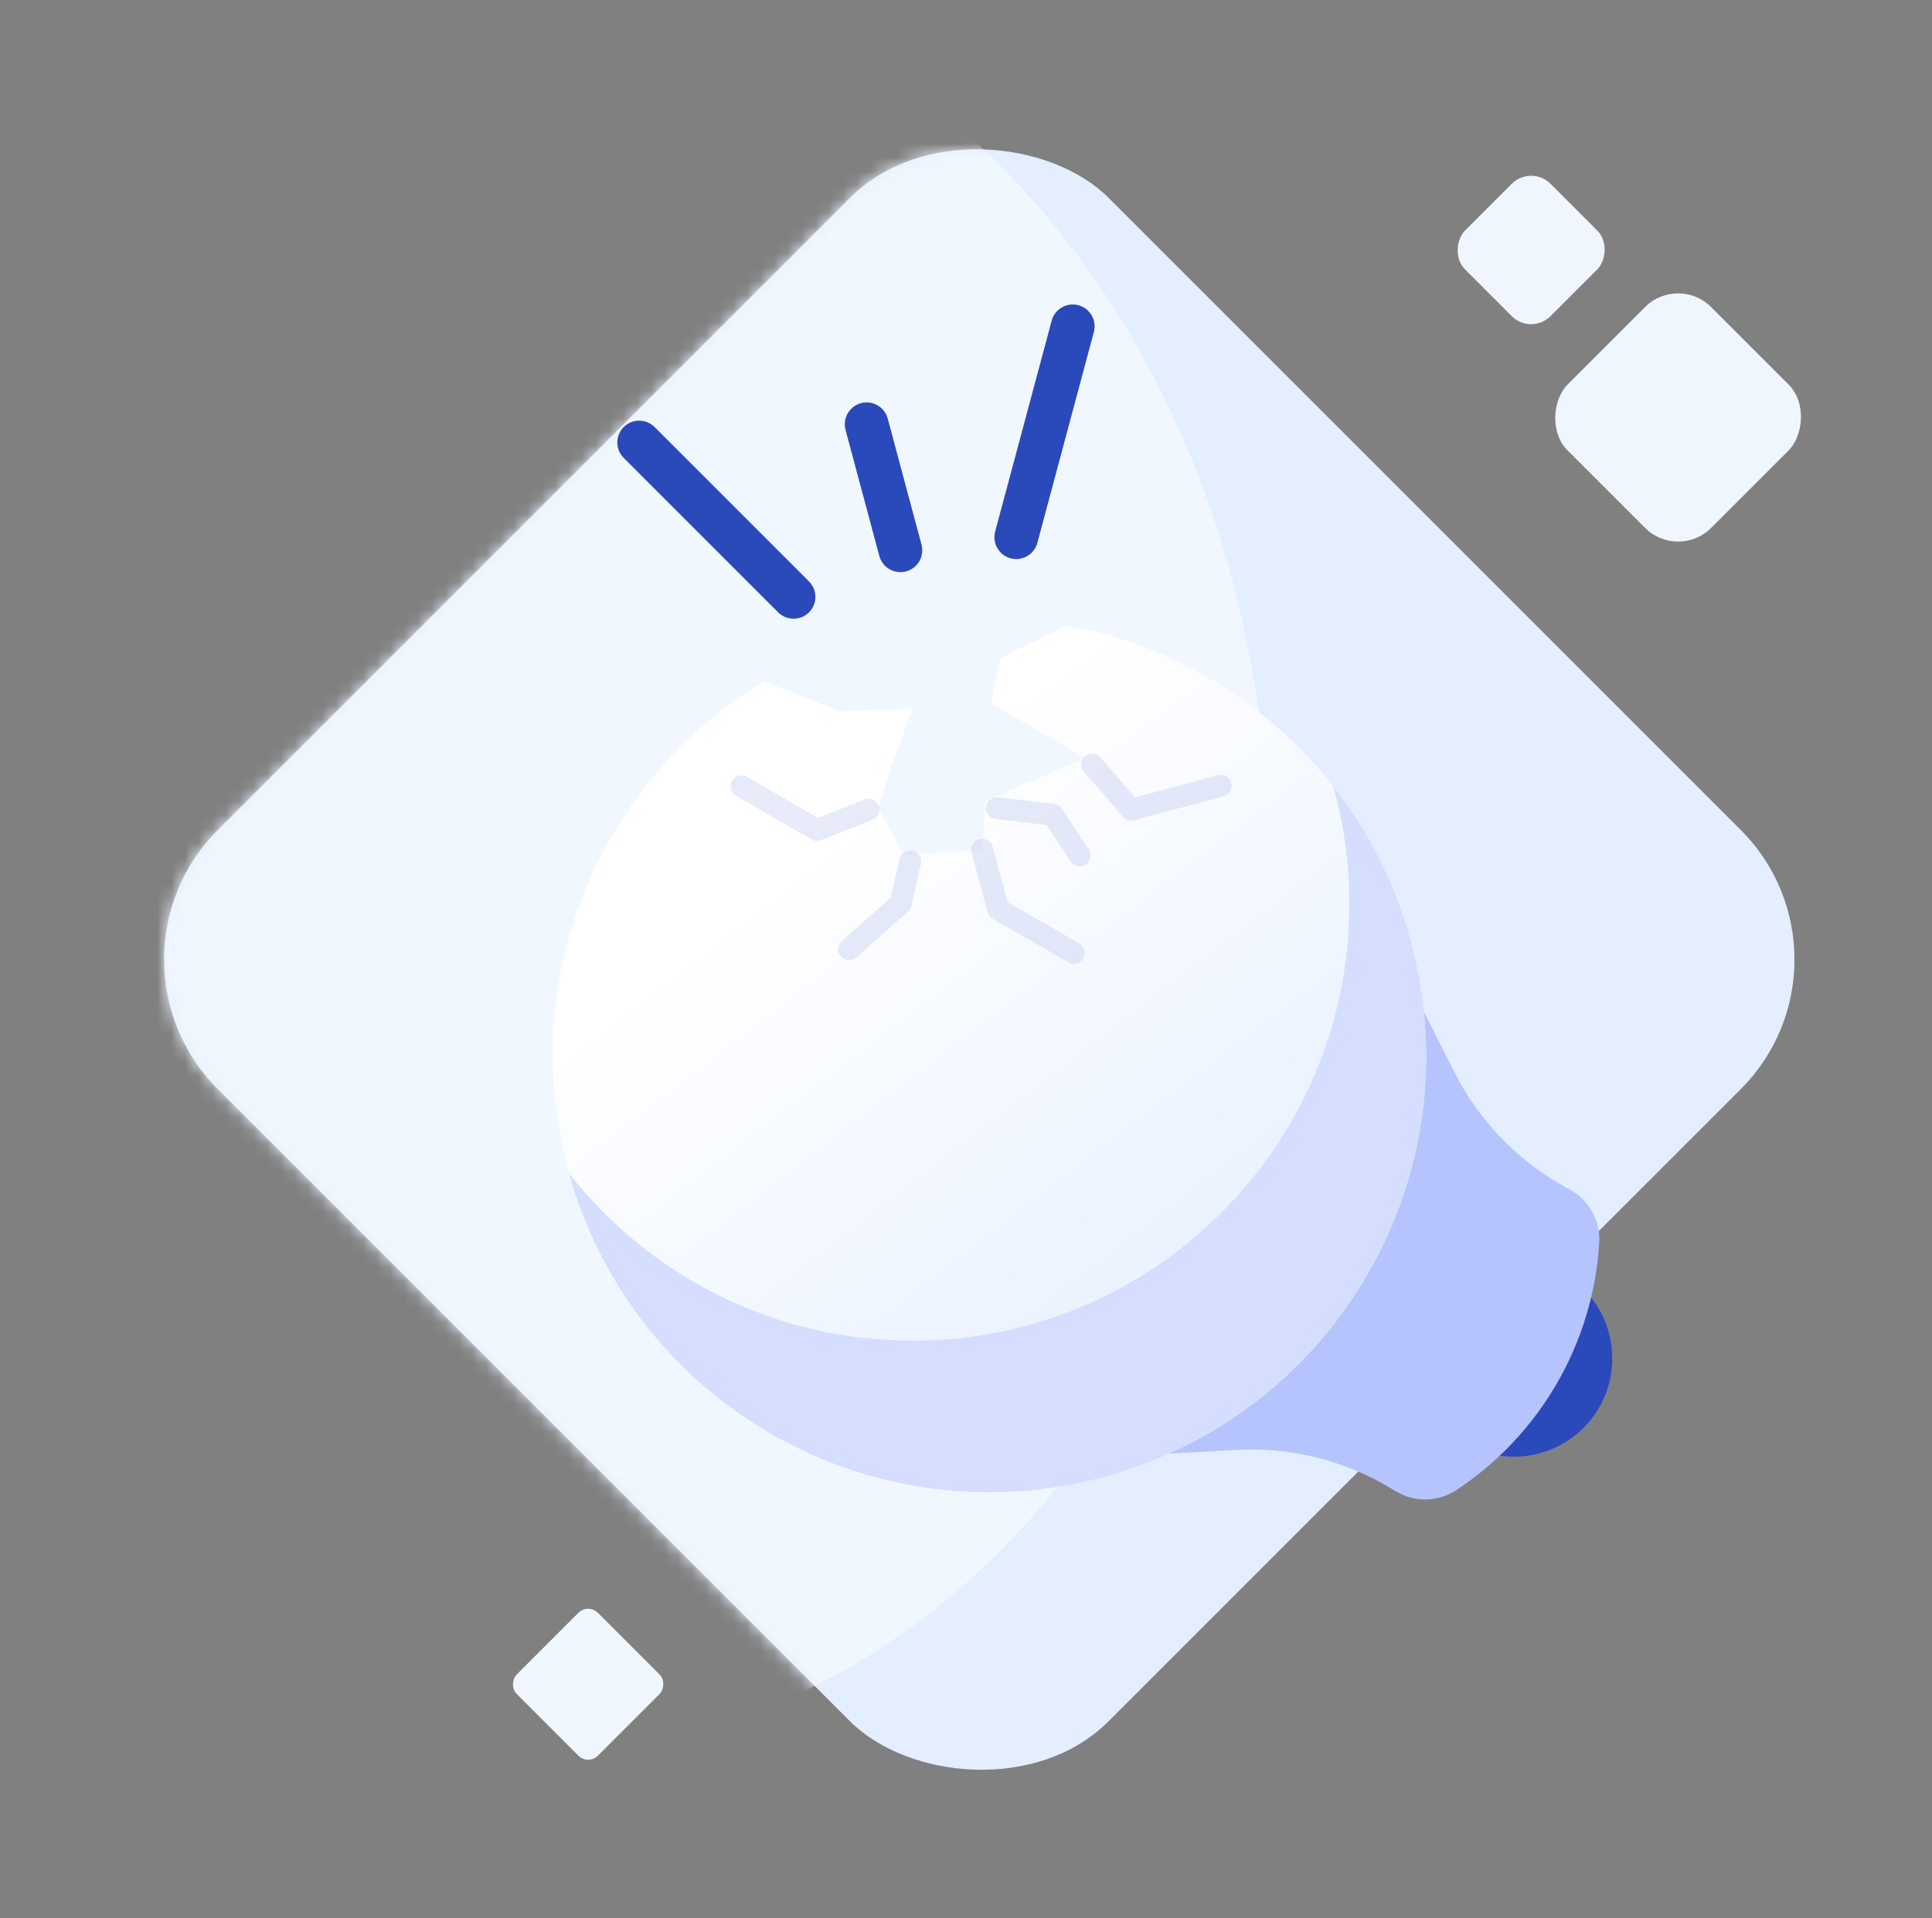 <svg width="141" height="140" viewBox="0 0 141 140" fill="none" xmlns="http://www.w3.org/2000/svg">
<rect x="0" y="0" width="141" height="140" fill="#808080" stroke="none"/>
<g clip-path="url(#clip0_7022_2956)">
<rect x="6.437" y="70.032" width="91.969" height="91.969" rx="13.366" transform="rotate(-45 6.437 70.032)" fill="#E3EEFF"/>
<mask id="mask0_7022_2956" style="mask-type:alpha" maskUnits="userSpaceOnUse" x="11" y="10" width="120" height="120">
<rect x="6.437" y="70.032" width="91.969" height="91.969" rx="13.366" transform="rotate(-45 6.437 70.032)" fill="white"/>
</mask>
<g mask="url(#mask0_7022_2956)">
<ellipse cx="39.373" cy="62.637" rx="53.204" ry="65.238" fill="#F1F7FE"/>
</g>
<rect x="122.47" y="20" width="14.807" height="14.807" rx="3.408" transform="rotate(45 122.47 20)" fill="#F0F6FD"/>
<path fill-rule="evenodd" clip-rule="evenodd" d="M104.283 95.557C106.262 92.129 110.652 90.952 114.08 92.932C117.508 94.911 118.684 99.3 116.705 102.729C114.727 106.157 110.336 107.333 106.908 105.354C103.48 103.374 102.304 98.985 104.283 95.557Z" fill="#2A49BB"/>
<path fill-rule="evenodd" clip-rule="evenodd" d="M103.494 73.018L84.369 106.143C84.369 106.143 87.299 105.983 90.252 105.821C94.172 105.607 98.069 106.568 101.441 108.584C101.594 108.675 101.746 108.766 101.892 108.854C103.253 109.668 104.96 109.63 106.285 108.755H106.286C112.411 104.71 116.274 98.019 116.714 90.693V90.691C116.808 89.109 115.988 87.61 114.603 86.838C114.453 86.755 114.3 86.67 114.144 86.582C110.712 84.67 107.931 81.777 106.156 78.273C104.82 75.635 103.494 73.018 103.494 73.018Z" fill="#B5C4FF"/>
<path fill-rule="evenodd" clip-rule="evenodd" d="M77.833 45.658C81.368 46.289 84.857 47.536 88.146 49.434C103.381 58.231 108.61 77.74 99.814 92.977C91.017 108.211 71.506 113.44 56.271 104.643C41.037 95.847 35.808 76.336 44.603 61.102C47.401 56.258 51.28 52.427 55.761 49.733L61.298 51.907L66.589 51.711L64.873 56.501L64.089 58.964L65.949 62.383L71.683 62.013L71.896 58.456L79.225 55.326L72.324 51.342L72.996 48.049L77.833 45.658Z" fill="url(#paint0_linear_7022_2956)"/>
<path fill-rule="evenodd" clip-rule="evenodd" d="M97.304 57.378C105.08 67.315 106.507 81.383 99.814 92.976C91.017 108.211 71.506 113.44 56.272 104.643C48.768 100.311 43.692 93.38 41.523 85.639C47.361 93.072 56.428 97.85 66.604 97.85C84.197 97.85 98.479 83.567 98.479 65.975C98.479 62.996 98.071 60.113 97.304 57.378Z" fill="#D5DEFF"/>
<path opacity="0.4" fill-rule="evenodd" clip-rule="evenodd" d="M72.666 59.773L76.374 60.214L78.133 62.879C78.375 63.245 78.869 63.347 79.236 63.105C79.604 62.863 79.704 62.367 79.462 62.001L77.499 59.027C77.37 58.831 77.161 58.702 76.928 58.675L72.855 58.19C72.418 58.139 72.021 58.451 71.968 58.888C71.917 59.325 72.23 59.722 72.666 59.773Z" fill="#C1CBF1"/>
<path opacity="0.4" fill-rule="evenodd" clip-rule="evenodd" d="M63.088 58.354L59.697 59.693L54.509 56.698C54.128 56.478 53.64 56.609 53.42 56.99C53.2 57.371 53.331 57.858 53.712 58.078L59.233 61.266C59.443 61.387 59.697 61.406 59.923 61.317L63.673 59.838C64.082 59.675 64.283 59.213 64.122 58.803C63.96 58.394 63.498 58.193 63.088 58.354Z" fill="#C1CBF1"/>
<path opacity="0.4" fill-rule="evenodd" clip-rule="evenodd" d="M65.651 62.688L65.013 65.515L61.435 68.688C61.107 68.98 61.077 69.483 61.368 69.813C61.66 70.142 62.164 70.172 62.494 69.88L66.264 66.537C66.389 66.425 66.476 66.278 66.513 66.116L67.206 63.038C67.302 62.609 67.033 62.182 66.604 62.085C66.175 61.988 65.748 62.259 65.651 62.688Z" fill="#C1CBF1"/>
<path opacity="0.4" fill-rule="evenodd" clip-rule="evenodd" d="M70.913 62.219L72.08 66.573C72.134 66.777 72.268 66.951 72.451 67.057L77.972 70.245C78.353 70.465 78.841 70.334 79.061 69.953C79.281 69.572 79.15 69.085 78.769 68.865L73.534 65.841L72.453 61.806C72.338 61.382 71.901 61.129 71.476 61.243C71.052 61.357 70.799 61.795 70.913 62.219Z" fill="#C1CBF1"/>
<path opacity="0.4" fill-rule="evenodd" clip-rule="evenodd" d="M79.104 56.328L81.968 59.62C82.167 59.849 82.481 59.945 82.774 59.867L89.305 58.115C89.731 58.002 89.983 57.565 89.869 57.14C89.756 56.716 89.318 56.462 88.894 56.577L82.843 58.198L80.305 55.281C80.017 54.95 79.513 54.915 79.182 55.203C78.85 55.493 78.815 55.997 79.104 56.328Z" fill="#C1CBF1"/>
<path fill-rule="evenodd" clip-rule="evenodd" d="M45.52 33.421L56.789 44.691C57.411 45.312 58.421 45.312 59.043 44.691C59.666 44.069 59.666 43.059 59.043 42.437L47.773 31.168C47.152 30.546 46.141 30.546 45.52 31.168C44.898 31.789 44.898 32.8 45.52 33.421Z" fill="#2A49BB"/>
<path fill-rule="evenodd" clip-rule="evenodd" d="M61.709 31.377L64.174 40.576C64.402 41.425 65.277 41.931 66.127 41.703C66.976 41.476 67.482 40.601 67.254 39.752L64.788 30.551C64.56 29.702 63.685 29.196 62.836 29.424C61.986 29.652 61.481 30.527 61.709 31.377Z" fill="#2A49BB"/>
<path fill-rule="evenodd" clip-rule="evenodd" d="M76.753 23.403L72.628 38.797C72.4 39.647 72.905 40.522 73.755 40.749C74.604 40.977 75.479 40.472 75.707 39.623L79.832 24.227C80.06 23.378 79.554 22.504 78.705 22.276C77.855 22.049 76.981 22.554 76.753 23.403Z" fill="#2A49BB"/>
<rect x="111.745" y="12" width="8.831" height="8.831" rx="2" transform="rotate(45 111.745 12)" fill="#F0F6FD"/>
<rect x="42.924" y="117" width="8.378" height="8.378" rx="1" transform="rotate(45 42.924 117)" fill="#F0F6FD"/>
</g>
<defs>
<linearGradient id="paint0_linear_7022_2956" x1="81.999" y1="109" x2="50.661" y2="68.26" gradientUnits="userSpaceOnUse">
<stop stop-color="#E4EFFF"/>
<stop offset="1" stop-color="white"/>
</linearGradient>
<clipPath id="clip0_7022_2956">
<rect width="130" height="130" fill="white" transform="translate(6 5)"/>
</clipPath>
</defs>
</svg>
